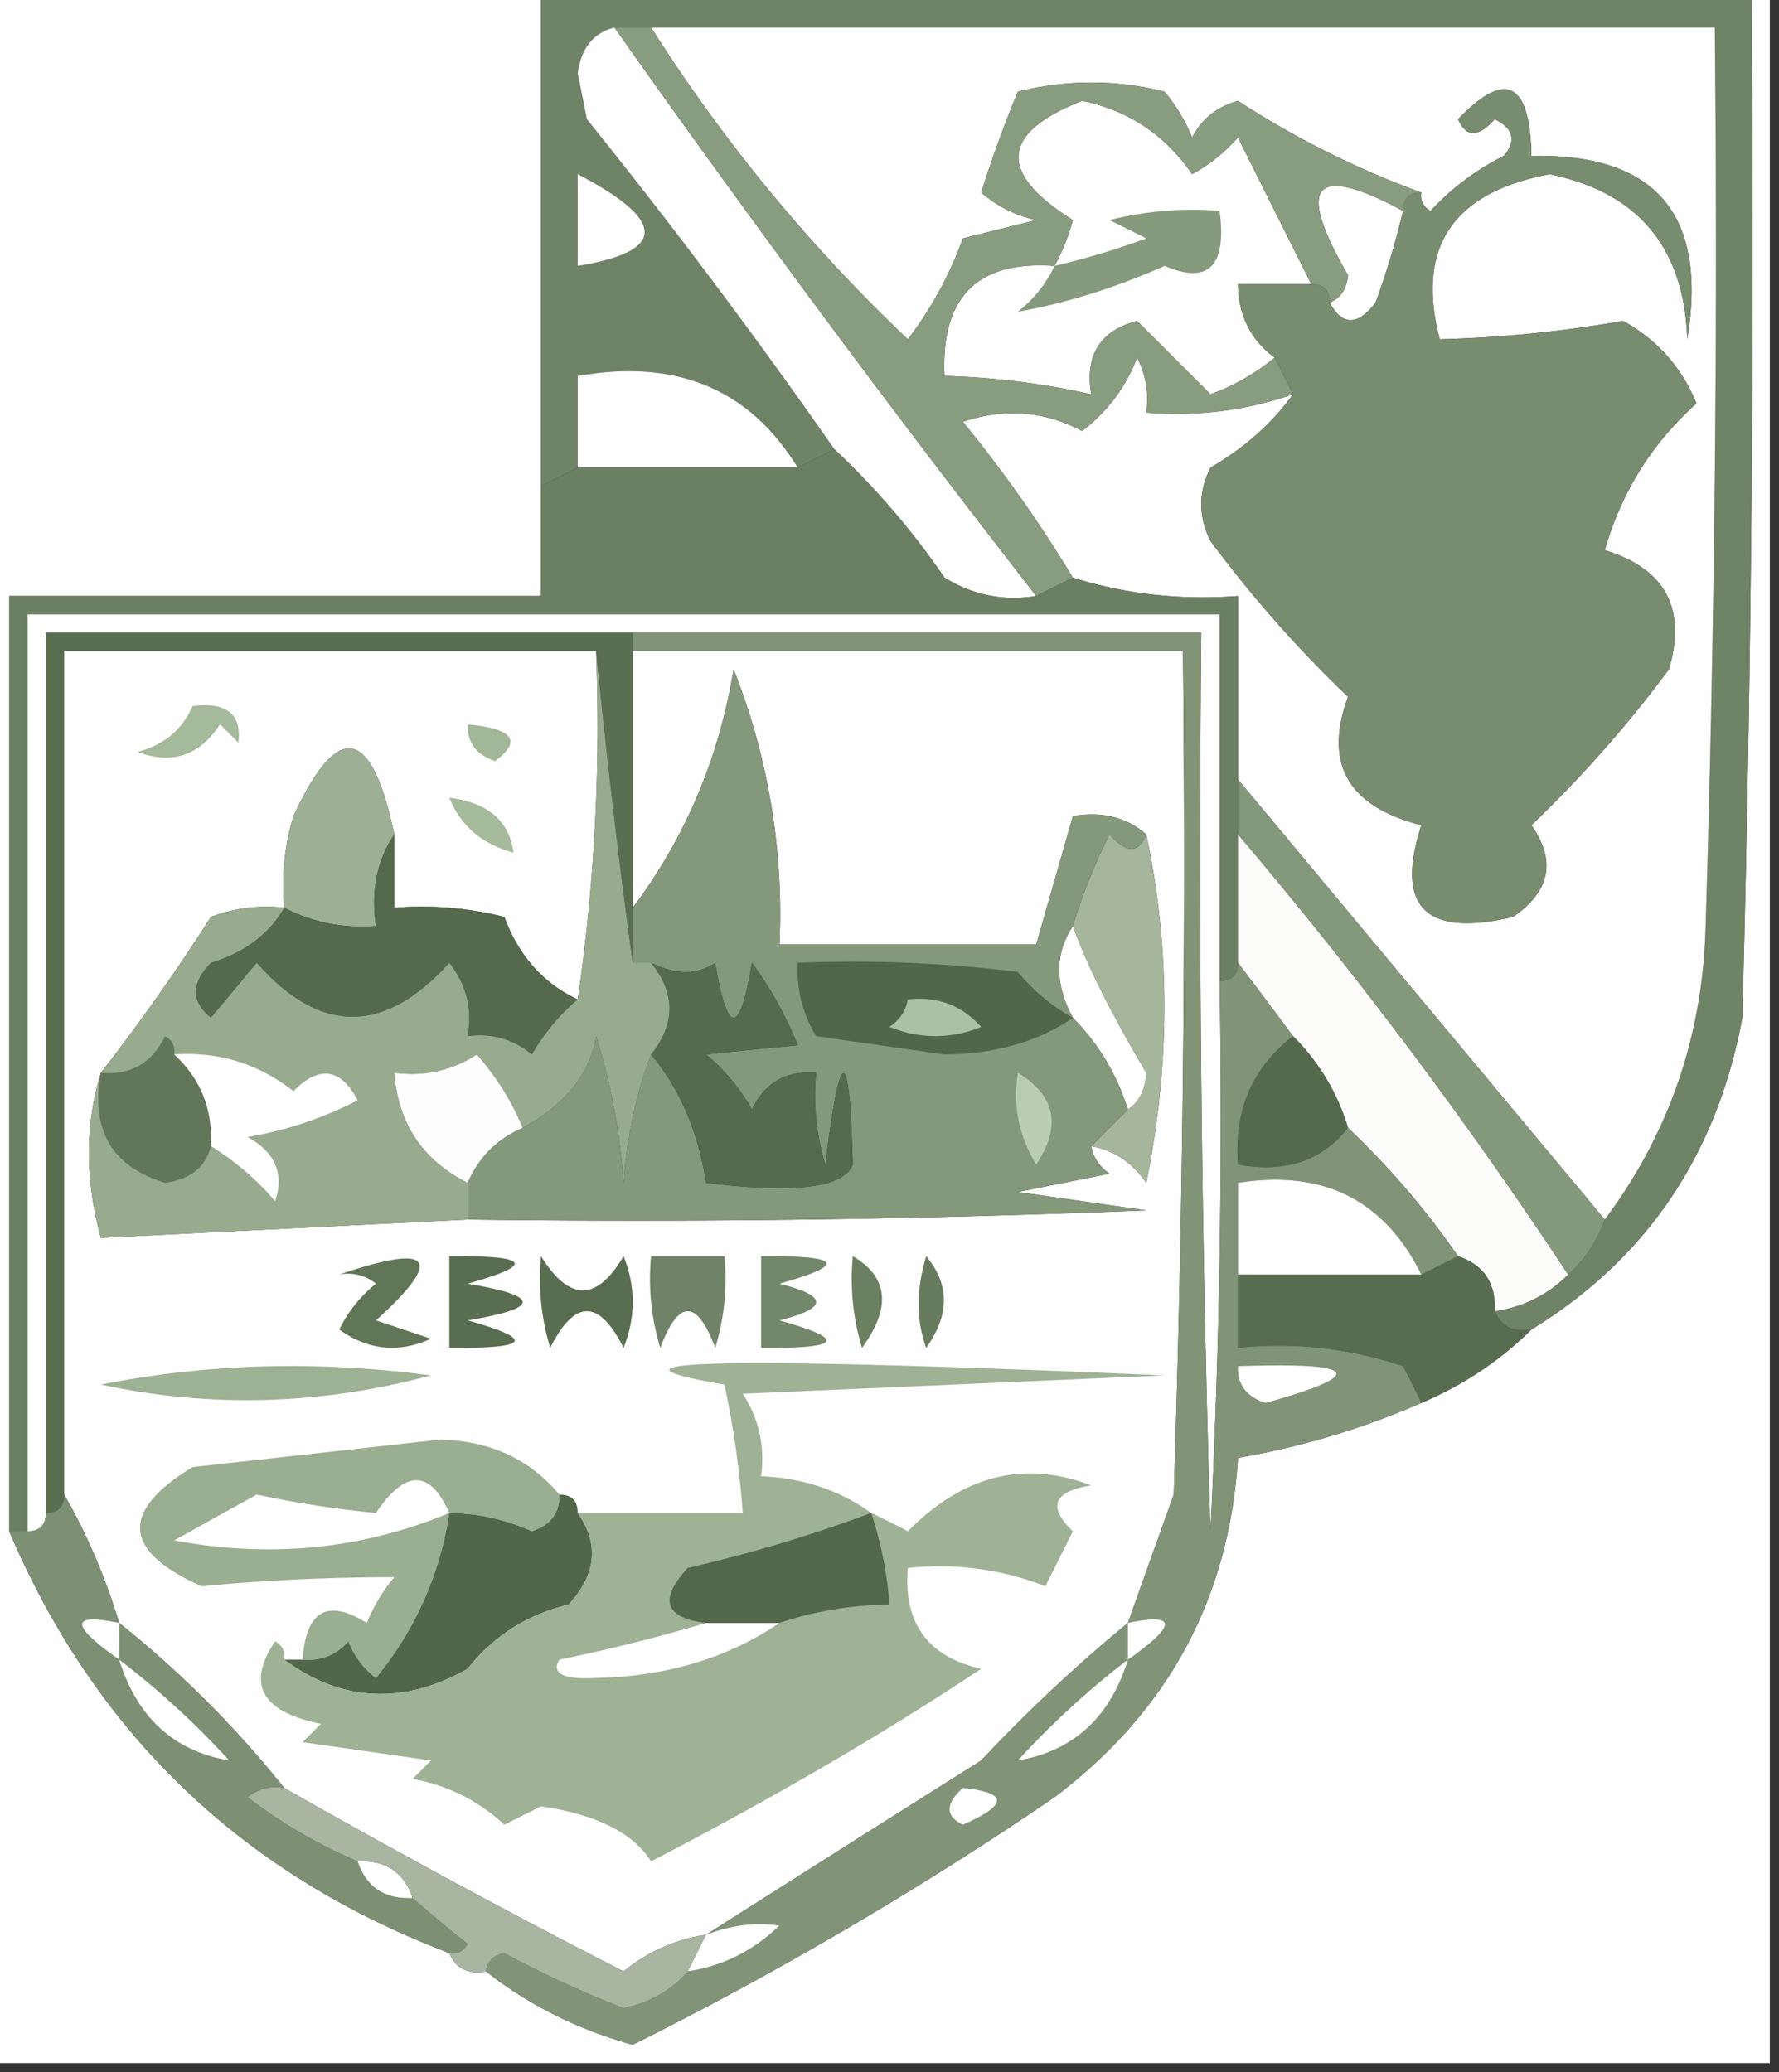 <svg xmlns="http://www.w3.org/2000/svg" width="97" height="113" style="shape-rendering:geometricPrecision;text-rendering:geometricPrecision;image-rendering:optimizeQuality;fill-rule:evenodd;clip-rule:evenodd"><rect width="100%" height="100%" fill="#333333" stroke="none"/><path style="opacity:1" fill="#fefefe" d="M-.5-.5h30v33H.5v51c4.707 11.04 12.707 18.706 24 23 .342.838 1.008 1.172 2 1 2.326 1.83 4.993 3.163 8 4a197.426 197.426 0 0 0 23-13.5c6.187-4.671 9.52-10.838 10-18.5 3.468-.6 6.801-1.6 10-3 2.295-.975 4.295-2.308 6-4 6.28-3.86 10.114-9.527 11.5-17 .5-18.664.667-37.33.5-56h1v113h-97V-.5z"/><path style="opacity:1" fill="#6f8366" d="M29.5-.5h66c.167 18.67 0 37.336-.5 56-1.386 7.473-5.22 13.14-11.5 17-.992.172-1.658-.162-2-1 1.562-.233 2.895-.9 4-2 .901-.79 1.568-1.79 2-3 3.512-4.7 5.345-10.034 5.5-16 .5-16.33.667-32.663.5-49h-60c-1.15.291-1.816 1.124-2 2.5l.5 2.5a330.222 330.222 0 0 1 13.5 18l-2 1c-2.632-4.29-6.632-5.957-12-5v5l-2 1v-27z"/><path style="opacity:1" fill="#fefefe" d="M33.5 1.5a822.395 822.395 0 0 0 23 31c-1.788.285-3.455-.048-5-1a42.546 42.546 0 0 0-6-7A330.222 330.222 0 0 0 32 6.5L31.5 4c.184-1.376.85-2.209 2-2.5zM35.5 1.5h58c.167 16.337 0 32.67-.5 49-.155 5.966-1.988 11.3-5.5 16l-20-24v-10c-3.109.236-6.108-.097-9-1a72.594 72.594 0 0 0-6-8.5c2.27-.758 4.436-.591 6.5.5a8.905 8.905 0 0 0 3-4c.483.948.65 1.948.5 3 2.779.221 5.445-.112 8-1-1.141 1.588-2.641 2.92-4.5 4-.667 1.333-.667 2.667 0 4a67.298 67.298 0 0 0 7.5 8.5c-1.34 3.64-.007 5.974 4 7-1.448 4.46.219 6.127 5 5 2.027-1.396 2.36-3.062 1-5a67.298 67.298 0 0 0 7.5-8.5c.97-3.327-.197-5.493-3.5-6.5.915-3.17 2.582-5.836 5-8-.805-1.972-2.138-3.472-4-4.5a68.717 68.717 0 0 1-10 1c-1.303-5.006.697-8.006 6-9 4.828 1 7.328 4 7.5 9 1.112-6.804-1.721-10.137-8.5-10-.074-4.041-1.407-4.708-4-2 .438 1.006 1.104 1.006 2 0 1.021.502 1.188 1.168.5 2a13.912 13.912 0 0 0-4 3c-.399-.228-.565-.562-.5-1a49.643 49.643 0 0 1-10-5c-1.147.318-1.98.984-2.5 2A9.468 9.468 0 0 0 63.5 5a16.25 16.25 0 0 0-8 0 66.776 66.776 0 0 0-2 5.5 6.807 6.807 0 0 0 3 1.5l-4 1a20.477 20.477 0 0 1-3 5.5 89.356 89.356 0 0 1-14-17z"/><path style="opacity:1" fill="#fdfefd" d="M71.5 15.5h-4c.027 1.7.694 3.033 2 4a11.81 11.81 0 0 1-3.5 2l-4-4c-2.02.532-2.853 1.865-2.5 4a41.58 41.58 0 0 0-8-1c-.197-4.306 1.803-6.306 6-6 .423-.765.757-1.598 1-2.5-4.115-2.58-3.948-4.747.5-6.5 2.522.518 4.522 1.85 6 4a9.264 9.264 0 0 0 2.5-2l4 8z"/><path style="opacity:1" fill="#fefffe" d="M31.5 9.5c4.86 2.538 4.86 4.204 0 5v-5zM76.5 11.5a42.618 42.618 0 0 1-1.5 5c-.977 1.274-1.81 1.274-2.5 0 .597-.235.93-.735 1-1.5-2.876-4.954-1.876-6.12 3-3.5z"/><path style="opacity:1" fill="#869a7d" d="M57.5 14.5a42.618 42.618 0 0 0 5-1.5l-2-1a18.436 18.436 0 0 1 6-.5c.395 3.023-.605 4.023-3 3-2.674 1.19-5.34 2.024-8 2.5.88-.708 1.547-1.542 2-2.5z"/><path style="opacity:1" fill="#788c6f" d="m70.5 21.5-1-2c-1.306-.967-1.973-2.3-2-4h4c.667 0 1 .333 1 1 .69 1.274 1.523 1.274 2.5 0a42.618 42.618 0 0 0 1.5-5c0-.667.333-1 1-1-.065.438.101.772.5 1a13.912 13.912 0 0 1 4-3c.688-.832.521-1.498-.5-2-.896 1.006-1.562 1.006-2 0 2.593-2.708 3.926-2.041 4 2 6.779-.137 9.612 3.196 8.5 10-.172-5-2.672-8-7.5-9-5.303.994-7.303 3.994-6 9a68.717 68.717 0 0 0 10-1c1.862 1.028 3.195 2.528 4 4.5-2.418 2.164-4.085 4.83-5 8 3.303 1.007 4.47 3.173 3.5 6.5a67.298 67.298 0 0 1-7.5 8.5c1.36 1.938 1.027 3.604-1 5-4.781 1.127-6.448-.54-5-5-4.007-1.026-5.34-3.36-4-7a67.298 67.298 0 0 1-7.5-8.5c-.667-1.333-.667-2.667 0-4 1.859-1.08 3.359-2.412 4.5-4z"/><path style="opacity:1" fill="#fefffe" d="M43.5 25.5h-12v-5c5.368-.957 9.368.71 12 5z"/><path style="opacity:1" fill="#889c7f" d="M33.5 1.5h2a89.356 89.356 0 0 0 14 17 20.477 20.477 0 0 0 3-5.5l4-1a6.807 6.807 0 0 1-3-1.5 66.776 66.776 0 0 1 2-5.5 16.25 16.25 0 0 1 8 0A9.468 9.468 0 0 1 65 7.5c.52-1.016 1.353-1.682 2.5-2a49.643 49.643 0 0 0 10 5c-.667 0-1 .333-1 1-4.876-2.62-5.876-1.454-3 3.5-.07.765-.403 1.265-1 1.5 0-.667-.333-1-1-1l-4-8a9.264 9.264 0 0 1-2.5 2c-1.478-2.15-3.478-3.482-6-4-4.448 1.753-4.615 3.92-.5 6.5a11.104 11.104 0 0 1-1 2.5c-4.197-.306-6.197 1.694-6 6a41.58 41.58 0 0 1 8 1c-.353-2.135.48-3.468 2.5-4l4 4a11.81 11.81 0 0 0 3.5-2l1 2c-2.555.888-5.221 1.221-8 1a4.932 4.932 0 0 0-.5-3 8.905 8.905 0 0 1-3 4c-2.064-1.091-4.23-1.258-6.5-.5a72.594 72.594 0 0 1 6 8.5l-2 1a822.395 822.395 0 0 1-23-31z"/><path style="opacity:1" fill="#6b7f62" d="M45.5 24.5a42.546 42.546 0 0 1 6 7c1.545.952 3.212 1.285 5 1l2-1c2.892.903 5.891 1.236 9 1v20c0 .667-.333 1-1 1v-20h-65v50h-1v-51h29v-6l2-1h12l2-1z"/><path style="opacity:1" fill="#fefffe" d="M66.5 53.5c.166 10.006 0 20.006-.5 30-.5-16.33-.667-32.663-.5-49h-63v48c0 .667-.333 1-1 1v-50h65v20z"/><path style="opacity:1" fill="#5a6e51" d="M34.5 34.5v18c-.707-5.092-1.374-10.758-2-17h-29v46c0 .667-.333 1-1 1v-48h32z"/><path style="opacity:1" fill="#fefefe" d="M32.5 35.5a103.017 103.017 0 0 1-1 19c-1.884-.882-3.217-2.382-4-4.5a18.436 18.436 0 0 0-6-.5v-4c-1.242-5.897-3.075-6.23-5.5-1-.493 1.634-.66 3.3-.5 5a8.434 8.434 0 0 0-4 .5 112.85 112.85 0 0 1-6 8.5c-.868 2.827-.868 5.827 0 9l20-1c12.338.166 24.671 0 37-.5l-7-1 5-1c-.556-.383-.89-.883-1-1.5 1.235.221 2.235.888 3 2 1.317-6.488 1.317-12.822 0-19-1.068-.934-2.401-1.268-4-1l-2 7h-14a36.233 36.233 0 0 0-2.5-15c-.793 4.831-2.626 9.164-5.5 13v-14h30c.167 15.337 0 30.67-.5 46-.847 2.354-1.68 4.688-2.5 7a84.022 84.022 0 0 0-8 7.5 3854.009 3854.009 0 0 0-15 9.5 9.173 9.173 0 0 0-4.5 2 479.387 479.387 0 0 1-18.5-10 57.457 57.457 0 0 0-9-9c-.764-2.518-1.764-4.851-3-7v-46h29z"/><path style="opacity:1" fill="#a5b99b" d="M10.5 38.5c1.855-.228 2.688.439 2.5 2l-1-1c-1.133 1.711-2.633 2.211-4.5 1.5 1.442-.377 2.442-1.21 3-2.5z"/><path style="opacity:1" fill="#a2b698" d="M25.5 39.5c2.483.23 2.983.897 1.5 2-1.03-.336-1.53-1.003-1.5-2z"/><path style="opacity:1" fill="#9daf95" d="M21.5 45.5c-.951 1.419-1.285 3.085-1 5-1.791.134-3.458-.2-5-1-.16-1.7.007-3.366.5-5 2.425-5.23 4.258-4.897 5.5 1z"/><path style="opacity:1" fill="#a5b99b" d="M24.5 43.5c2.106.262 3.273 1.262 3.5 3-1.729-.474-2.895-1.474-3.5-3z"/><path style="opacity:1" fill="#fbfcfa" d="M67.5 45.5a247.328 247.328 0 0 1 18 24c-1.105 1.1-2.438 1.767-4 2 .073-1.527-.594-2.527-2-3a44.45 44.45 0 0 0-6-7 11.741 11.741 0 0 0-3-5 303.438 303.438 0 0 0-3-4v-7z"/><path style="opacity:1" fill="#55694c" d="M21.5 45.5v4a18.436 18.436 0 0 1 6 .5c.783 2.118 2.116 3.618 4 4.5-.969.81-1.802 1.81-2.5 3-1.011-.837-2.178-1.17-3.5-1 .262-1.478-.071-2.811-1-4-3.543 3.925-7.043 3.925-10.5 0l-2.5 3c-1.09-.891-1.09-1.891 0-3 1.832-.557 3.165-1.557 4-3 1.542.8 3.209 1.134 5 1-.285-1.915.049-3.581 1-5z"/><path style="opacity:1" fill="#fefffe" d="M58.5 50.5c.781 2.157 2.114 4.823 4 8-.043.916-.376 1.583-1 2-.61-1.934-1.61-3.6-3-5-.994-1.834-.994-3.501 0-5z"/><path style="opacity:1" fill="#a5b69c" d="M62.5 45.5c1.317 6.178 1.317 12.512 0 19-.765-1.112-1.765-1.779-3-2l2-2c.624-.417.957-1.084 1-2-1.886-3.177-3.219-5.843-4-8a31.326 31.326 0 0 1 2-5c.929 1.05 1.595 1.05 2 0z"/><path style="opacity:1" fill="#84987b" d="M62.5 45.5c-.405 1.05-1.071 1.05-2 0a31.326 31.326 0 0 0-2 5c-.994 1.499-.994 3.166 0 5 1.39 1.4 2.39 3.066 3 5l-2 2c.11.617.444 1.117 1 1.5l-5 1 7 1c-12.329.5-24.662.666-37 .5v-2c.6-1.4 1.6-2.4 3-3 2.344-1.29 3.678-2.956 4-5a34.208 34.208 0 0 1 1.5 8c.186-2.536.686-4.869 1.5-7 1.562 1.872 2.562 4.205 3 7 4.848.602 7.515.269 8-1-.177-6.634-.677-6.634-1.5 0-.493-1.634-.66-3.3-.5-5-1.624-.14-2.79.527-3.5 2a10.76 10.76 0 0 0-2.5-3c1.41-.154 3.076-.32 5-.5a20.492 20.492 0 0 0-2.5-4.5c-.667 4-1.333 4-2 0-.986.671-2.153.671-3.5 0h-1v-3c2.874-3.836 4.707-8.169 5.5-13a36.233 36.233 0 0 1 2.5 15h14l2-7c1.599-.268 2.932.066 4 1z"/><path style="opacity:1" fill="#526649" d="M58.5 55.5c-1.897 1.305-4.23 1.971-7 2l-7-1a6.845 6.845 0 0 1-1-4 72.444 72.444 0 0 1 12 .5 10.521 10.521 0 0 0 3 2.5z"/><path style="opacity:1" fill="#acc0a3" d="M49.5 54.5c1.603-.188 2.937.312 4 1.5-1.667.667-3.333.667-5 0 .556-.383.89-.883 1-1.5z"/><path style="opacity:1" fill="#566a4d" d="M35.5 52.5c1.347.671 2.514.671 3.5 0 .667 4 1.333 4 2 0a20.492 20.492 0 0 1 2.5 4.5c-1.924.18-3.59.346-5 .5a10.76 10.76 0 0 1 2.5 3c.71-1.473 1.876-2.14 3.5-2-.16 1.7.007 3.366.5 5 .823-6.634 1.323-6.634 1.5 0-.485 1.269-3.152 1.602-8 1-.438-2.795-1.438-5.128-3-7 1.333-1.667 1.333-3.333 0-5z"/><path style="opacity:1" fill="#baccb1" d="M55.5 58.5c2.061 1.251 2.394 2.918 1 5-.952-1.545-1.285-3.212-1-5z"/><path style="opacity:1" fill="#84987b" d="m67.5 42.5 20 24c-.432 1.21-1.099 2.21-2 3a247.328 247.328 0 0 0-18-24v-3z"/><path style="opacity:1" fill="#55694c" d="M70.5 56.5a11.741 11.741 0 0 1 3 5c-1.418 1.808-3.418 2.475-6 2-.227-2.938.773-5.271 3-7z"/><path style="opacity:1" fill="#98ab8f" d="M32.5 35.5c.626 6.242 1.293 11.908 2 17h1c1.333 1.667 1.333 3.333 0 5-.814 2.131-1.314 4.464-1.5 7a34.208 34.208 0 0 0-1.5-8c-.322 2.044-1.656 3.71-4 5-.582-1.431-1.415-2.764-2.5-4-1.356.88-2.856 1.214-4.5 1 .21 2.765 1.543 4.765 4 6v2l-20 1c-.868-3.173-.868-6.173 0-9a112.85 112.85 0 0 0 6-8.5 8.434 8.434 0 0 1 4-.5c-.835 1.443-2.168 2.443-4 3-1.09 1.109-1.09 2.109 0 3l2.5-3c3.457 3.925 6.957 3.925 10.5 0 .929 1.189 1.262 2.522 1 4 1.322-.17 2.489.163 3.5 1 .698-1.19 1.531-2.19 2.5-3a103.017 103.017 0 0 0 1-19z"/><path style="opacity:1" fill="#627659" d="M9.5 57.5c1.442 1.32 2.108 2.986 2 5-.291 1.15-1.124 1.816-2.5 2-2.906-.883-4.073-2.883-3.5-6 1.624.14 2.79-.527 3.5-2 .399.228.565.562.5 1z"/><path style="opacity:1" fill="#fcfdfc" d="M28.5 61.5c-1.4.6-2.4 1.6-3 3-2.457-1.235-3.79-3.235-4-6 1.644.214 3.144-.12 4.5-1 1.085 1.236 1.918 2.569 2.5 4z"/><path style="opacity:1" fill="#fefffe" d="M9.5 57.5c2.412-.17 4.579.497 6.5 2 1.412-1.423 2.579-1.256 3.5.5a20.627 20.627 0 0 1-6 2c1.507.837 2.007 2.004 1.5 3.5a14.692 14.692 0 0 0-3.5-3c.108-2.014-.558-3.68-2-5z"/><path style="opacity:1" fill="#617557" d="M18.5 69.5c5.079-1.727 5.745-.894 2 2.5l3 1c-1.759.797-3.425.63-5-.5a7.253 7.253 0 0 1 2-2.5 2.428 2.428 0 0 0-2-.5z"/><path style="opacity:1" fill="#596d50" d="M24.5 68.5c4.393-.043 4.726.457 1 1.5 4 .667 4 1.333 0 2 3.726 1.043 3.393 1.543-1 1.5v-5z"/><path style="opacity:1" fill="#596d50" d="M29.5 68.5c1.54 2.482 3.04 2.482 4.5 0 .667 1.667.667 3.333 0 5-1.333-2.667-2.667-2.667-4 0-.494-1.634-.66-3.3-.5-5z"/><path style="opacity:1" fill="#586c4f" d="M79.5 68.5c1.406.473 2.073 1.473 2 3 .342.838 1.008 1.172 2 1-1.705 1.692-3.705 3.025-6 4a44.358 44.358 0 0 0-1-2 21.12 21.12 0 0 0-9-1v-4h10l2-1z"/><path style="opacity:1" fill="#708267" d="M35.5 68.5h4c.16 1.7-.007 3.366-.5 5-1-2.667-2-2.667-3 0-.493-1.634-.66-3.3-.5-5z"/><path style="opacity:1" fill="#677b5e" d="M50.5 68.5c1.288 1.535 1.288 3.201 0 5-.552-1.503-.552-3.17 0-5z"/><path style="opacity:1" fill="#73876a" d="M41.5 68.5c4.393-.043 4.726.457 1 1.5 2.667.667 2.667 1.333 0 2 3.726 1.043 3.393 1.543-1 1.5v-5z"/><path style="opacity:1" fill="#6b7f61" d="M46.5 68.5c1.941 1.138 2.108 2.805.5 5-.493-1.634-.66-3.3-.5-5z"/><path style="opacity:1" fill="#9db194" d="M5.5 75.5c5.819-1.153 11.819-1.32 18-.5-6.021 1.616-12.021 1.783-18 .5z"/><path style="opacity:1" fill="#9aae91" d="M30.5 81.5c.03.997-.47 1.664-1.5 2-1.44-.648-2.94-.98-4.5-1-.513 3.36-1.847 6.36-4 9a4.452 4.452 0 0 1-1.5-2c-.67.752-1.504 1.086-2.5 1 .184-2.673 1.351-3.34 3.5-2a9.468 9.468 0 0 1 1.5-2.5c-3.708.009-7.208.176-10.5.5-4.31-1.91-4.476-4.078-.5-6.5L24 78.5c2.718.064 4.884 1.064 6.5 3z"/><path style="opacity:1" fill="#fefffe" d="M24.5 82.5c-4.75 1.98-9.75 2.48-15 1.5 1.51-.85 3.01-1.683 4.5-2.5 2.186.466 4.352.799 6.5 1 1.605-2.379 2.938-2.379 4 0z"/><path style="opacity:1" fill="#526649" d="M30.5 81.5c.667 0 1 .333 1 1 1.186 1.694 1.02 3.36-.5 5-2.255.542-4.088 1.709-5.5 3.5-3.527 1.984-6.86 1.817-10-.5h1c.996.086 1.83-.248 2.5-1a4.452 4.452 0 0 0 1.5 2c2.153-2.64 3.487-5.64 4-9 1.56.02 3.06.352 4.5 1 1.03-.336 1.53-1.003 1.5-2z"/><path style="opacity:1" fill="#7d9074" d="M3.5 81.5c1.236 2.149 2.236 4.482 3 7a57.457 57.457 0 0 1 9 9 2.428 2.428 0 0 0-2 .5 27.552 27.552 0 0 0 6 3.5c.473 1.406 1.473 2.073 3 2 .93.815 1.93 1.648 3 2.5-.228.399-.562.565-1 .5-11.293-4.294-19.293-11.96-24-23h1c.667 0 1-.333 1-1 .667 0 1-.333 1-1z"/><path style="opacity:1" fill="#fefffe" d="M6.5 88.5v2c-2.687-1.894-2.687-2.56 0-2zM6.5 90.5a46.145 46.145 0 0 1 6 5.5c-3.027-.519-5.027-2.352-6-5.5z"/><path style="opacity:1" fill="#9fb296" d="M47.5 82.5c.65.304 1.316.637 2 1 3.025-3.063 6.358-3.896 10-2.5-2.069.324-2.402 1.157-1 2.5l-1.5 3c-2.38-.935-4.88-1.268-7.5-1-.25 3.004 1.083 4.838 4 5.5-5.31 3.53-11.31 7.03-18 10.5-.994-1.564-2.994-2.564-6-3l-2 1c-1.412-1.306-3.079-2.14-5-2.5l1-1-7-1 1-1c-3.243-.653-4.076-2.153-2.5-4.5.399.228.565.562.5 1 3.14 2.317 6.473 2.484 10 .5 1.412-1.791 3.245-2.958 5.5-3.5 1.52-1.64 1.686-3.306.5-5h9a51.639 51.639 0 0 0-1-7c-8.011-1.366-.011-1.533 24-.5l-23 1c.88 1.356 1.214 2.856 1 4.5 2.286.095 4.286.762 6 2z"/><path style="opacity:1" fill="#fefffe" d="M38.5 88.5h4c-2.821 1.913-6.154 2.913-10 3-1.783.097-2.45-.236-2-1a94.948 94.948 0 0 0 8-2z"/><path style="opacity:1" fill="#53674a" d="M47.5 82.5a20.677 20.677 0 0 1 1 5c-2.065.017-4.065.35-6 1h-4c-2.258-.275-2.592-1.275-1-3 3.43-.79 6.763-1.79 10-3z"/><path style="opacity:1" fill="#819478" d="M34.5 35.5v-1h31c-.167 16.337 0 32.67.5 49 .5-9.994.666-19.994.5-30 .667 0 1-.333 1-1a303.438 303.438 0 0 1 3 4c-2.227 1.729-3.227 4.062-3 7 2.582.475 4.582-.192 6-2a44.45 44.45 0 0 1 6 7l-2 1c-2.014-4.068-5.348-5.735-10-5v9a21.12 21.12 0 0 1 9 1c.363.683.696 1.35 1 2a43.316 43.316 0 0 1-10 3c-.48 7.662-3.813 13.829-10 18.5a197.426 197.426 0 0 1-23 13.5c-3.007-.837-5.674-2.17-8-4 .06-.543.393-.876 1-1a57.202 57.202 0 0 0 6.5 3c1.46-.308 2.626-.975 3.5-2 1.923-.295 3.59-1.128 5-2.5-1.32-.195-2.653-.028-4 .5 4.936-3.142 9.936-6.309 15-9.5a84.022 84.022 0 0 1 8-7.5c.82-2.312 1.653-4.646 2.5-7 .5-15.33.667-30.663.5-46h-30z"/><path style="opacity:1" fill="#fefffe" d="M52.5 97.5c2.475.247 2.475.913 0 2-.963-.47-.963-1.136 0-2zM61.5 90.5c-.974 3.148-2.974 4.981-6 5.5a46.142 46.142 0 0 1 6-5.5zM61.5 90.5v-2c2.687-.56 2.687.106 0 2zM67.5 74.5c6.608-.23 7.108.437 1.5 2-1.03-.336-1.53-1.003-1.5-2zM77.5 69.5h-10v-5c4.652-.735 7.986.932 10 5zM19.5 101.5c1.527-.073 2.527.594 3 2-1.527.073-2.527-.594-3-2z"/><path style="opacity:1" fill="#a8b6a1" d="M15.5 97.5a479.387 479.387 0 0 0 18.5 10 9.173 9.173 0 0 1 4.5-2l-1 2c-.874 1.025-2.04 1.692-3.5 2a57.202 57.202 0 0 1-6.5-3c-.607.124-.94.457-1 1-.992.172-1.658-.162-2-1 .438.065.772-.101 1-.5a81.819 81.819 0 0 1-3-2.5c-.473-1.406-1.473-2.073-3-2a27.552 27.552 0 0 1-6-3.5 2.428 2.428 0 0 1 2-.5z"/><path style="opacity:1" fill="#fefffe" d="m37.5 107.5 1-2c1.347-.528 2.68-.695 4-.5-1.41 1.372-3.077 2.205-5 2.5z"/></svg>